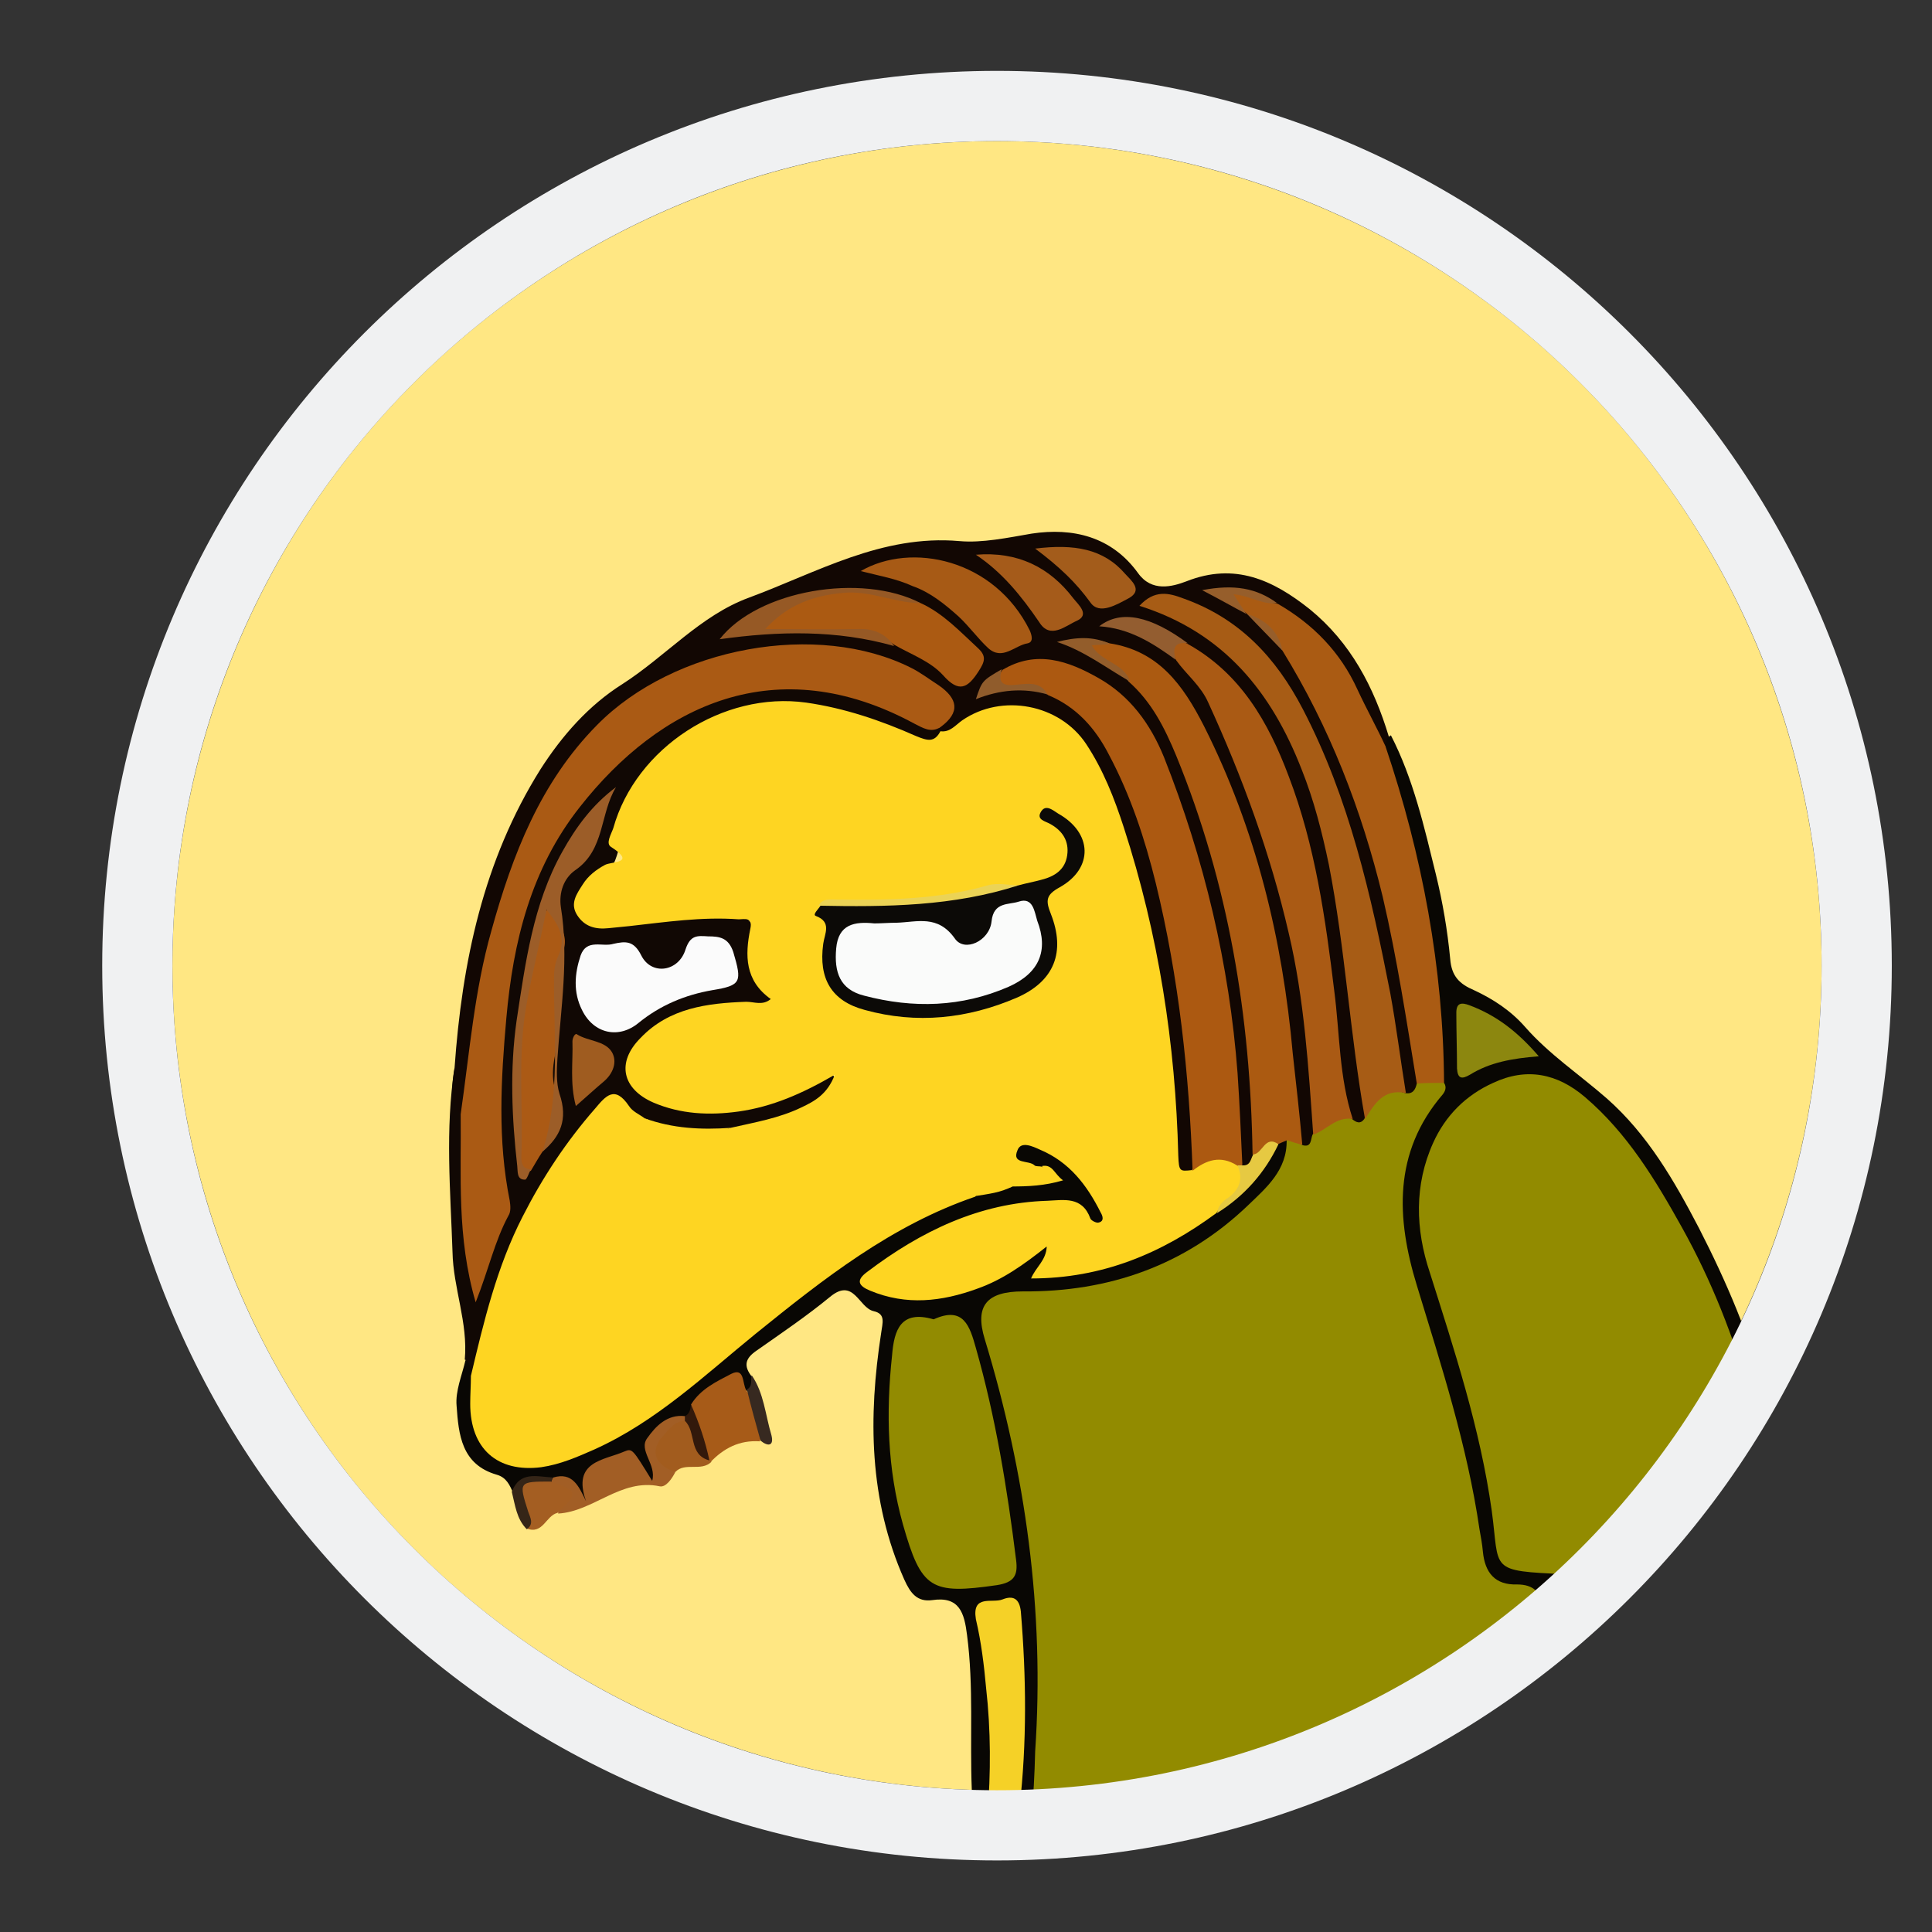 <?xml version="1.0" encoding="utf-8"?>
<!-- Generator: Adobe Illustrator 17.1.0, SVG Export Plug-In . SVG Version: 6.00 Build 0)  -->
<!DOCTYPE svg PUBLIC "-//W3C//DTD SVG 1.0//EN" "http://www.w3.org/TR/2001/REC-SVG-20010904/DTD/svg10.dtd">
<svg version="1.0" xmlns:x="http://ns.adobe.com/Extensibility/1.0/" xmlns:i="http://ns.adobe.com/AdobeIllustrator/10.0/" xmlns:graph="http://ns.adobe.com/Graphs/1.0/"
	 xmlns="http://www.w3.org/2000/svg" xmlns:xlink="http://www.w3.org/1999/xlink" x="0px" y="0px" viewBox="0 0 283.5 283.5"
	 enable-background="new 0 0 283.5 283.5" xml:space="preserve">
<rect x="0" y="0" width="283.5" height="283.5" fill="#333333" stroke="none"/>
<g id="Calque_2">
	<circle fill="#FFE783" cx="146.3" cy="141.7" r="121"/>
</g>
<g id="Calque_4">
	<g>
		<path fill="#120703" d="M66.7,156.7c1.1-15.5,4.2-30.4,12.6-43.8c3.2-5,7.1-9.4,12-12.5c6.4-4.1,11.5-10.1,18.6-12.7
			c10-3.7,19.5-9.3,30.9-8.3c3.3,0.3,7.1-0.5,10.6-1.1c6-0.9,11.7,0.4,15.6,5.8c2,2.8,5,2,7.1,1.2c7.1-2.8,12.7-0.2,18.1,4.1
			c6,4.9,9.4,11.4,11.6,18.7c-0.1,0.7-0.2,1.4-1,1.7c-2.4-1.7-2.9-4.5-4-6.9c-2.6-5.7-6.7-10-11.8-13.5c-2.3-1.1-4.6-2.5-7.5-1.9
			c1,0.7,2,1.2,2.9,1.9c0.3,0.2,0.6,0.4,0.9,0.6c1.9,1.9,4,3.7,5.6,5.8c8.2,12.5,12.7,26.5,15.9,41c1.6,7.4,3.1,14.9,3.5,22.5
			c-0.3,1.1-0.8,1.9-2.1,1.6c-1.6-1.5-1.5-3.6-1.9-5.5c-2-12.6-4.3-25.1-8.4-37.2c-1.8-5.4-4.3-10.7-7-15.7c-3.3-6-8.1-10.4-14.4-13
			c-0.9-0.4-1.9-0.7-2.8-0.9c-0.5-0.1-1-0.2-1.4,0.1c-0.1,0.4,0.3,0.6,0.6,0.8c11.6,4.7,17.6,14.3,21.6,25.4
			c3.8,10.7,5.1,21.9,6.3,33c0.5,4.5,1.5,8.9,1.8,13.3c0.1,1.1,0.5,2.2,0,3.3c-0.7,1.2-1.5,1.2-2.5,0.4c-2.4-3.6-2.3-7.8-2.8-11.8
			c-1.3-12.6-2.5-25.3-6.9-37.3c-2.9-8.1-6.9-15.5-14.5-20.2c-2.8-2.4-6.2-3.4-9.8-4.1c3.4,1.2,6.5,2.9,9.1,5.4
			c2.7,2.3,4.5,5.4,5.9,8.6c6.9,15.4,11.6,31.4,13.5,48.1c0.5,4.3-0.1,8.7,0.7,13.1c-0.4,1.4-0.5,3.2-2.8,1.8
			c-2.1-4.4-1.4-9.3-1.9-13.9c-1.8-17.6-6-34.5-14.5-50.2c-2.6-4.8-6.4-7.5-11.5-8.6c-1.9-1.1-4.1-0.6-5.8-1
			c3.6,0.6,6.3,3.2,9.5,5.1c3.1,2.4,4.8,5.7,6.3,9.1c6.4,14.6,9.9,30,11.3,45.9c0.5,5,1.1,9.9,0.4,14.9c-0.5,1-1,1.9-2.3,1.6
			c-1.6-4.6-1.1-9.5-1.6-14.3c-1.8-16.7-5.1-33-12.3-48.2c-2.4-5.1-6.5-8.4-11.9-10c-2.8-0.9-5.6-0.9-8.3,0.5
			c-1.1,0.5-2.3,1-3.4,2.2c3.6-1.2,6.9-1,10.1,0.2c6.2,2.4,8.9,7.8,11.2,13.4c4.6,11.1,7.1,22.8,8.5,34.7c0.7,6,1.6,12.1,1.5,18.2
			c0,1.4,0.1,2.7-0.4,4.1c-1.7,2.1-2.5,0.9-3-0.9c-0.8-2.9-0.8-5.9-1-8.9c-0.7-16.3-4.1-32.1-10.2-47.3c-0.9-2.2-2.1-4.3-3.6-6.1
			c-3.6-4.1-9.2-5-14.7-2.4c-1.4,0.7-2.7,1.9-4.5,1.5c-0.4-0.2-0.6-0.5-0.7-0.9c1.1-4.1,0.7-5.2-3.5-7.3c-9.5-4.9-19.4-4.7-29.5-1.8
			c-17.2,5-25.1,18.3-30.2,34c-2.9,9.1-4.7,18.4-5.3,27.9c-0.1,1.6,0.1,3.6-2.3,4.1C66.1,161.3,66.3,159,66.7,156.7z"/>
		<path fill="#090704" d="M111,198.2c3.7-2.6,7.4-5.1,10.8-7.9c3.5-2.9,4.2,1.6,6.4,2.1c1.8,0.4,1.3,1.7,1.1,3.2
			c-1.9,12.3-1.8,24.5,3.4,36.2c0.9,2,1.9,3.3,4.1,3c4-0.6,4.7,1.9,5.1,5.1c1,7.6,0.4,15.2,0.7,22.7c0.1,1.3,0.1,2.5,0,3.8
			c3.1,0.2,6.2,0.4,9.3,0.6c0.7-3.5,1.1-7.1,1.3-10.7c0.9-20.2-1.6-40.1-7.4-59.5c-1.3-4.4-0.2-6,4.5-6c3.2,0,6.2-0.3,9.3-0.9
			c11.3-2.6,21.7-6.9,28.5-17.1c1-1.6,2.3-3.1,1.4-5.1c-0.6-0.9-1.3-0.5-2-0.1c-3,3.5-5.3,7.7-9.5,10c-0.8,0.5-1.6,1.2-2.5,1.7
			c-5.7,3.4-11.6,6.3-18.4,7.2c-1,0.1-3,1.1-3-0.9c0-5-2.1-2.3-3.7-1.2c-5.7,4.2-12,6-19,5.1c-1.1-0.1-2.5-0.2-2.7-1.5
			c-0.2-1.2,1-1.6,1.8-2.2c5.9-4.2,12.3-7.2,19.5-8.2c3.3-0.4,7-1.4,9.8,1.8c0.5,0.6,1.4,0.6,2.1,0.2c0.6-0.4,0.7-1,0.6-1.6
			c-0.2-3.5-7.8-10.6-11.3-10.5c-0.9,0-1.8,0.2-2.1,1.2c-0.4,1.1,0.1,1.9,1,2.5c0.7,0.5,1.6,0.7,2.5,0.9c0.6,0.2,1.3,0,1.7,0.9
			c-1.7,0.5-3.5,0.1-5.2,0.4c-0.3,0.1-0.7,0.1-1,0.3c-1.7,0.4-3.5,0.6-5.2,1.2c-9.7,2.9-17.9,8.7-25.8,14.8
			c-8,6.2-15.3,13.1-23.8,18.6c-4.6,3-9.4,5.8-15.1,6c-4.9,0.2-7.8-2.4-8.1-7.2c-0.1-1.9,0.1-3.7-0.1-5.6c-0.3-0.9-0.2-2.1-1.7-1.9
			c-0.5,2.2-1.5,4.5-1.3,6.7c0.3,4.2,0.7,8.6,5.9,10.1c1.4,0.4,1.9,1.5,2.4,2.7c1.8-0.8,3.7-1.6,5.8-1.2c1.5-0.1,2.7,0.3,3.5,1.7
			c0.4,0.6,0.9,1.4,1.7,1.1c0.9-0.3,0.8-1.2,0.7-1.9c-0.4-2.7,1.6-3.3,3.5-4.1c2.1-0.9,2.9,0.3,3.7,1.9c0.3,0.7,0.9,1.4,1.7,1.1
			c1.1-0.3,0.9-1.3,0.8-2.2c-0.4-4.8-0.3-5,4.2-7c0.7-0.3,1.1-0.9,1.4-1.5c3.1-3.9,4.9-4.5,7.8-2.6c1-0.6,0.9-1.4,0.3-2.3
			C109,200.4,109.4,199.3,111,198.2z"/>
		<path fill="#090703" d="M207.7,130.1c2.2,9.5,2.8,19.2,3.1,28.9c0,0.8-0.5,1.4-0.9,2c-5.6,7.9-6.1,16.7-3.5,25.5
			c4,13.8,8.3,27.5,10.4,41.7c0.4,2.7,2,4.6,4.8,5.1c2.4,0.4,3.5,1.8,4.1,3.7c1.5-0.4,3-0.7,4.5-0.8c0-1.3,0.6-1.6,2.5-1.8
			c3.7-3.1,7.4-6.3,10.7-9.8c4.4-4.6,9.3-9.9,10.3-16.4c0.5-3.1,3-4,5.3-3.5c-2.2-8.6-5.7-16.7-9.7-24.5c-3.6-6.9-7.5-13.7-13.5-19
			c-4-3.5-8.5-6.5-12-10.5c-2.1-2.4-4.7-4.1-7.5-5.4c-2.1-0.9-3.3-2-3.5-4.6c-0.4-4.2-1.1-8.3-2.1-12.4c-1.7-6.9-3.3-14-6.6-20.4
			c-0.6,0.3-0.7,0.9-0.8,1.5c-1,1.5-0.2,2.9,0.2,4.3C205.1,119.2,206.4,124.6,207.7,130.1z"/>
		<path fill="#110804" d="M69.1,201.9c-0.1-0.9,0.1-1.9-0.9-2.4c0.5-5.4-1.7-10.5-1.8-15.8c-0.3-9-1.1-18,0.3-27
			c0.4,2.3-0.7,4.7,0.8,6.8c1.5,1.6,1,3.5,1,5.4c-0.1,6.1,0.1,12.1,1.3,18.4c3.1-5.9,3.6-11.6,3.2-18.1c-1-15.2-0.5-30.6,6.9-44.5
			c4.8-9,11.7-16.2,20.9-20.8c7.8-3.9,16-4.8,24.4-2.2c4.4,1.3,8.7,3,12.8,5.2c0,0.2,0,0.4,0,0.6c-0.7,3.3-2.9,2-4.6,1.3
			c-4.9-2-9.8-3.6-15-4.5c-10.7-1.9-24.1,5.9-26.7,16.5c-1,3.8-1.1,7.4-5,9.5c-1.1,0.6-1.5,2.4-0.6,3.7c0.8,1.3,2.2,1.4,3.7,1.3
			c5.6-0.6,11.1-1.4,16.8-1.1c2.4,0.1,4.1,0.1,4,3.7c-0.1,2.3,0.2,5.2,2.3,7.3c1.5,1.5,0.4,2.4-1.2,2.8c-1.3,0.3-2.7,0.1-4.1,0.2
			c-4.4,0.4-8.7,1.3-12.1,4.4c-3.6,3.3-2.9,6.8,1.6,8.6c6.3,2.6,12.5,1.2,18.6-1.1c1.3-0.5,2.4-1.3,3.7-1.8c1-0.4,2.2-1.5,3-0.3
			c0.8,1.2-0.1,2.4-1,3.3c-2,1.8-4.5,2.6-6.9,3.6c-2.2,0.8-4.6,1.2-7,1.4c-4.3,1.2-8.4,0.2-12.5-1.1c-5.7-3.1-5.8-3.2-9.9,2.1
			c-7,8.9-11.4,19-13.8,30C70.9,198.8,71.4,201,69.1,201.9z"/>
		<path fill="#A75B18" d="M101.4,206.1c1.4-2.3,3.8-3.4,5.9-4.5c2-1,1.6,1.4,2.2,2.4c1.7,2.2,2.8,4.6,2,7.5c-3-0.2-5.3,1-7.3,3.1
			c-0.2-0.1-0.3-0.2-0.5-0.3C102,211.8,101.7,209,101.4,206.1z"/>
		<path fill="#A25E25" d="M81.2,216.8c2.8-0.8,3.7,1.2,4.8,3.5c-2.1-5.9,2.6-6,5.6-7.3c1.2-0.5,1.2-0.4,4.1,4.3
			c0.7-2.4-2.1-4.5-0.7-6.3c1.2-1.7,2.9-3.5,5.5-3.2c0.2,0.2,0.3,0.4,0.2,0.6c0,0.2-0.1,0.3-0.1,0.3c-4.1,3.9-4.1,3.9-1.5,7.3
			c-0.5,1-1.4,2.3-2.3,2.1c-5.7-1.2-9.7,3.7-14.9,4c0-1.5,1.4-3.3-0.8-4.4C80.8,217.3,80.9,217.1,81.2,216.8z"/>
		<path fill="#A25C1E" d="M99.1,216c-3-1-3.8-3.1-1.8-5.3c0.9-1,1.7-2.2,3.3-2.2c2.6,1.1,1.7,4.3,3.6,5.8c0,0,0.2,0.2,0.2,0.2
			C102.9,216,100.5,214.5,99.1,216z"/>
		<path fill="#A45E22" d="M80.9,217.4c3.9,1.4,4,1.7,0.9,4.6c-1.7,0.4-2.1,3.2-4.5,2.3c0-0.7-0.2-1.4-0.5-2.1
			C75.2,217.3,75.6,216.7,80.9,217.4z"/>
		<path fill="#372920" d="M111.6,211.4c-0.7-2.5-1.4-5-2-7.5c0.9-0.5,0.5-1.4,0.7-2.1c1.8,2.6,2,5.8,2.9,8.8
			C113.6,212.2,112.7,212.3,111.6,211.4z"/>
		<path fill="#352517" d="M80.9,217.4c-4.8,0-4.8,0-3.4,4.4c0.3,0.9,0.9,1.8-0.2,2.6c-1.5-1.5-1.7-3.5-2.2-5.5
			c1.2-3.1,3.7-2.2,6-2.1C81.1,217,81,217.2,80.9,217.4z"/>
		<path fill="#928B00" d="M151.2,266.9c7.6,0.5,15.3,1.1,22.9,1.6c0.3-1.2,1-2.2,2.4-2.9c14.3-6.9,28.9-12.6,42.2-21
			c-0.9-2.6,0.8-5.4,3.4-6.5c1.5-0.6,3-1.1,4.6-1.4c-0.1-0.2-0.1-0.5-0.1-0.7c-0.5-2.3-1.5-3.5-4-3.5c-3.2,0.1-4.7-1.7-5-4.8
			c-0.1-1.1-0.3-2.2-0.5-3.3c-1.8-12.3-5.6-24-9.2-35.8c-3-9.8-3.5-19.5,3.8-28c0.4-0.5,0.6-1.1,0.2-1.7c-1.4-0.9-2.7-1.1-4,0.1
			c-0.2,0.9-0.6,1.6-1.7,1.4c-3.7-1.2-4.5-0.8-6,3.8c-0.6,0.8-1.2,0.5-1.8,0c-2.9-1.6-4.3,0.5-5.8,2.3c-0.3,0.7-0.1,2-1.6,1.5
			c-0.5-1-1.1-1.6-2.2-0.7c0.1,4.4-3,7-5.7,9.6c-9.2,8.8-20.4,12.7-33,12.6c-5.3,0-7.1,2.1-5.6,7c6,19.7,8.8,39.9,7.4,60.5
			C151.8,260.4,151.7,263.7,151.2,266.9z"/>
		<path fill="#FED522" d="M230.6,236.1c1.2-1,2.4-1.9,3.5-2.9c-0.7,0-1.3,0.1-2,0.1c-3.1,0.1-3.5,0.9-3.2,3
			C229.5,236.2,230,236.1,230.6,236.1z"/>
		<path fill="#FED522" d="M107.2,165.5c3.5-0.8,7.1-1.4,10.4-3c1.9-0.9,3.8-1.9,4.9-4.8c-4.8,2.8-9.2,4.7-14.1,5.4
			c-4.3,0.6-8.5,0.4-12.5-1.3c-4.6-2-5.5-5.9-1.9-9.5c4.2-4.4,9.8-5.1,15.5-5.3c1.2,0,2.4,0.6,3.6-0.4c-3.8-2.7-3.8-6.4-3-10.3
			c0.4-1.8-0.9-1.4-1.7-1.4c-5.4-0.4-10.7,0.4-16.1,1c-1,0.1-2,0.2-3,0.3c-1.9,0.2-3.5-0.2-4.6-1.9c-1.1-1.7-0.1-3.1,0.8-4.5
			c0.8-1.3,2-2.2,3.3-2.9c1-0.5,4.6-0.2,0.9-2.6c-0.9-0.5,0-1.9,0.3-2.8c3.3-11.8,16.1-20.1,28.3-18.4c5.6,0.8,10.9,2.6,16.1,4.9
			c1.7,0.7,2.7,1,3.6-0.7c1.4,0.2,2.2-0.9,3.2-1.6c5.8-4,14.3-2.4,18.2,3.5c2.5,3.8,4.1,7.9,5.5,12.2c5.1,15.7,7.6,31.8,8,48.2
			c0.1,2.3,0.2,2.3,2,2.1c2.1-2.9,3.3-3.1,6.7-1.3c1.4,2,1.2,3.8-0.8,5.3c-0.8,0.7-1.8,1.3-2.3,2.3c-8,5.9-16.7,9.6-27.2,9.6
			c0.7-1.7,2.2-2.6,2.3-4.7c-3.4,2.7-6.5,4.9-10.2,6.2c-5.2,1.9-10.4,2.5-15.7,0.3c-1.7-0.7-2.2-1.5-0.4-2.8
			c7.8-5.9,16.4-10.1,26.4-10.4c2.4-0.1,5.1-0.7,6.3,2.6c0.1,0.3,0.9,0.7,1.2,0.6c0.9-0.2,0.6-1,0.3-1.5c-2-4-4.6-7.4-8.9-9.2
			c-1.1-0.5-2.8-1.3-3.3,0.1c-0.9,2.1,1.7,1.4,2.5,2.2c0.2,0.2,0.7,0.1,1.1,0.2c1.5,1.1,1.9,2.1-0.5,2.5c-1.3,0.2-2.7-0.4-4,0.5l0,0
			c-1.7,0.7-3.8-0.2-5.3,1.4c-12.3,4.2-22.3,12.1-32.2,20.1c-7.5,6.1-14.6,12.9-23.7,17c-2.5,1.1-5,2.2-7.8,2.6
			C73,216.1,69,212.6,69,206c0-1.4,0.1-2.7,0.1-4.1c1.9-8,3.8-16,7.6-23.4c2.9-5.7,6.4-11,10.6-15.8c1.6-1.9,2.9-3.5,5-0.4
			c0.5,0.8,1.5,1.2,2.3,1.8C98.7,166.1,102.8,166.9,107.2,165.5z"/>
		<path fill="#AA5A14" d="M138,106.7c-1.4,0.9-2.6,0.1-3.8-0.5c-20.3-11-37.4-2.7-49.1,12.2c-7.2,9.1-9.8,19.8-10.8,31
			c-0.8,9-1.3,17.9,0.5,26.8c0.1,0.7,0.2,1.6-0.2,2.2c-2,3.7-2.9,7.9-4.8,12.7c-2.8-9.6-2.1-18.6-2.2-27.6c1.3-9,2-18.1,4.5-26.9
			c3.1-11.2,7.2-21.8,15.5-30.2C98.9,94.9,120,91.1,133.7,98c1.4,0.7,2.7,1.7,4.1,2.6C140.5,102.5,141,104.5,138,106.7z"/>
		<path fill="#AC5911" d="M181.5,171c-2.4-1.5-4.5-0.8-6.5,0.8c-0.5-14.2-2-28.3-5.4-42.2c-1.6-6.5-3.7-12.9-6.9-18.9
			c-2-3.9-4.8-7-8.9-8.7c-1.7-1.4-3.7-1.1-5.6-1c-2.7,0.1-2.1-1.2-1.1-2.7c5-3,9.7-1.3,14.1,1.2c4.6,2.6,7.6,6.7,9.6,11.6
			c5.9,14.9,9.6,30.4,10.8,46.4c0.3,4.5,0.5,9,0.7,13.4C182,171.3,181.8,171.2,181.5,171z"/>
		<path fill="#AB5A11" d="M191.1,168c-0.7-0.2-1.5-0.4-2.2-0.7c-0.5,0.2-0.9,0.4-1.4,0.6c-1.4,0-2,2.1-3.7,1.5
			c-0.3-20.2-3.5-39.7-11.2-58.5c-1.7-4.1-3.6-7.9-7-10.9c-1-1.5-2.7-2-4-3.2c-0.7-0.7-2.5-0.8-1.8-2.2c0.5-1,1.9-0.6,3-0.2
			c7.2,1.1,10.8,6.1,13.9,12.2c7.6,15.1,11.5,31.2,13,48C190.2,159.1,190.7,163.5,191.1,168z"/>
		<path fill="#AA5B13" d="M211.9,158.9c-1.3,0-2.7,0-4,0.1c-1.5-9.2-2.9-18.4-5-27.4c-3.1-12.8-7.8-24.9-14.7-36.1
			c-1.2-2.4-3.1-4-5.2-5.4l0,0c-0.8-0.9-2.1-1.3-2.3-3c2.6-0.8,4.5,1.3,6.8,1.5c5.2,3,9.2,7.1,11.7,12.6c1.3,2.8,2.8,5.5,4.1,8.3
			C208.7,125.5,211.8,142,211.9,158.9z"/>
		<path fill="#AA5A14" d="M198.5,164.2c-2.4-0.4-3.8,1.6-5.8,2.3c-0.7-9.9-1.3-19.9-3.6-29.6c-2.7-11.7-6.8-22.9-11.8-33.8
			c-1.1-2.5-3.2-4.1-4.7-6.2c-0.3-0.7-1.2-1.5-0.6-2.3c0.6-0.8,1.5-0.5,2.3-0.1c7.7,4.3,11.8,11.4,14.8,19.4
			c3.9,10.2,5.4,20.9,6.7,31.6C196.6,151.7,196.5,158.1,198.5,164.2z"/>
		<path fill="#A75C15" d="M206.3,160.4c-3.3-0.7-4.6,1.6-6,3.8c-2.2-12.4-2.9-25-5.3-37.3c-1-4.8-2.2-9.5-4-14
			c-4.4-11.3-11.4-20.1-23.8-24c2.2-2.4,4.3-1.9,6.4-1.1c8.2,2.9,13.6,8.6,17.6,16.3c6.8,13.1,10,27.3,12.8,41.6
			C204.9,150.6,205.5,155.5,206.3,160.4z"/>
		<path fill="#AB5A12" d="M135.1,88.5c3.3,1.5,5.8,4.2,8.4,6.6c1.3,1.2,1,2,0.1,3.4c-1.6,2.5-2.9,3.2-5.2,0.6
			c-1.9-2.1-4.8-3.1-7.2-4.5c-2.8-2-6-2.1-9.2-2.1c-2.5,0-5,0.1-7.5,0c-1,0-2.5,0.7-2.8-0.9c-0.2-1.2,1-1.9,2-2.4
			c5.2-2.6,10.6-3.3,16.3-2.1C131.8,87.5,133.4,88,135.1,88.5z"/>
		<path fill="#A75A15" d="M126.3,83.8c7.4-4.3,19.6-1.8,24.8,8.7c0.3,0.7,0.6,1.7-0.3,1.9c-1.9,0.3-3.7,2.6-5.8,0.7
			c-1.5-1.4-2.8-3.2-4.3-4.6c-2-1.8-4.2-3.6-6.8-4.5C131.5,84.9,129,84.5,126.3,83.8z"/>
		<path fill="#A55B1A" d="M143.2,81.4c6.1-0.5,10.8,1.8,14.3,6.4c0.7,0.9,2.5,2.4,0.5,3.3c-1.6,0.7-3.9,2.8-5.5,0.2
			C149.9,87.5,147.1,84,143.2,81.4z"/>
		<path fill="#A35C1B" d="M151.9,80.5c5.7-0.7,10,0,13.2,3.7c0.9,1,2.7,2.4,0.5,3.6c-1.7,0.9-4.3,2.5-5.6,0.6
			C157.9,85.5,155.5,83.2,151.9,80.5z"/>
		<path fill="#965925" d="M135.1,88.5c-3.8,0-7.4-1.9-11.4-1.5c-4.3,0.4-8.1,1.7-11.4,5.3c4.5,0,9,0.1,13.5,0
			c2.3-0.1,4.1,0.6,5.4,2.5c-8.4-2.4-17-2.2-25.6-1C111.2,86.6,126.4,84,135.1,88.5z"/>
		<path fill="#935D30" d="M174.3,94.4c-2.1-0.3-2.2,0.9-1.8,2.4c-3.3-2.4-6.7-4.6-11.2-4.9C164.5,89.4,168.9,90.4,174.3,94.4z"/>
		<path fill="#E6C942" d="M183.9,169.4c1.4-0.1,1.7-2.9,3.7-1.5c-2,4.2-5,7.6-9,10.1c0.1-1.1,0.9-1.8,1.7-2.3
			c1.7-1.3,2.1-2.8,1.3-4.7c0.2,0,0.5,0,0.7,0C183.5,171.1,183.5,170.1,183.9,169.4z"/>
		<path fill="#935D2B" d="M162.9,94.5c-0.8,0.1-1.7,0.1-2.7,0.2c1.4,2.5,4.8,2.6,5.6,5.3c-3.5-2-6.7-4.5-10.7-5.8
			C157.8,93.5,160.4,93.3,162.9,94.5z"/>
		<path fill="#905C2C" d="M147,98.2c-0.5,1.6-0.2,2.5,1.8,2.3c1.7-0.1,3.8-0.7,4.9,1.4c-3.5-1-7-0.7-10.5,0.7
			C144.1,99.9,144.1,99.9,147,98.2z"/>
		<path fill="#965E2B" d="M187.4,88.5c-2.1,0.3-4-1.1-6.4-1.3c0.7,1.1,1.3,2,1.9,2.9c-1.9-1-3.8-2.1-6.5-3.5
			C181.1,85.7,184.4,86.3,187.4,88.5z"/>
		<path fill="#965E2B" d="M183,90.1c2.7,0.8,4.6,2.5,5.2,5.4C186.5,93.7,184.7,91.9,183,90.1z"/>
		<path fill="#928B01" d="M137,193.6c4.4-2,5.3,1,6.2,4.2c2.9,10.2,4.6,20.6,5.9,31.1c0.3,2.3-0.3,3.3-2.8,3.7
			c-9.7,1.4-11.1,0.6-13.8-8.9c-2.3-8.2-2.5-16.4-1.6-24.8C131.2,195.1,132.2,192.2,137,193.6z"/>
		<path fill="#F5D127" d="M144.7,247.7c0.7,6.2,0.7,12.4,0.2,18.7c1.5,0.1,3,0.2,4.5,0.3c0.1-0.5,0.2-0.9,0.2-1.4
			c1.1-9.6,1-19.2,0.2-28.8c-0.2-2-1.2-2.4-2.7-1.8c-1.5,0.6-4.5-0.8-3.9,2.9C144,241,144.4,244.4,144.7,247.7z"/>
		<path fill="#32190B" d="M104.1,214.3c-3.1-0.8-1.9-4.2-3.6-5.8c0-0.2,0-0.5,0-0.7c0.7-0.3,0.8-1,0.9-1.7
			C102.6,208.8,103.5,211.5,104.1,214.3z"/>
		<path fill="#FED522" d="M148.5,174.1c0.9-1.3,2.3-0.8,3.4-0.8c1.8-0.1,1.7-0.9,1-2.2c1.6-0.3,1.8,1.2,3.1,2.1
			C153.3,174,150.9,174.1,148.5,174.1z"/>
		<path fill="#FED522" d="M143.2,175.5c1.3-2.2,3.4-1.4,5.3-1.4C146.9,175,145,175.2,143.2,175.5z"/>
		<path fill="#928B00" d="M218.9,221.7c1.2,8.8-0.6,8.8,10.9,9.3c2.6,0,5.1-0.2,7.7-0.6c2.1-1.9,4.1-3.8,6-5.8
			c4.4-4.6,9.3-9.9,10.3-16.4c0.3-2,1.5-3.1,3-3.5c-2.4-8.5-5.6-16.7-10-24.6c-3.9-7-8-13.8-14.2-19.1c-4.1-3.5-8.6-4.4-13.5-2.1
			c-4,1.8-7,4.8-8.8,8.8c-2.8,6.2-2.6,12.7-0.5,19C213.4,198.1,217.2,209.6,218.9,221.7z"/>
		<path fill="#8C870F" d="M225.8,155c-3.9,0.3-7.2,0.9-10.1,2.7c-1.2,0.7-1.8,0.6-1.9-0.9c0-2.7-0.1-5.5-0.1-8.2
			c0-1.5,0.8-1.5,1.9-1.1C219.6,149,222.7,151.4,225.8,155z"/>
		<path fill="#FBFBFB" d="M90,138.5c1.8-0.4,3-0.5,4.1,1.7c1.5,3,5.5,2.4,6.5-0.9c0.7-2.1,1.7-2,3.3-1.9c1.7,0,3,0.2,3.7,2.3
			c1.3,4.4,1.2,4.9-3.1,5.6c-4,0.7-7.6,2.2-10.8,4.8c-2.9,2.4-6.6,1.6-8.3-1.9c-1.3-2.6-1.1-5.3-0.2-8C86.1,137.7,88.4,139,90,138.5
			z"/>
		<path fill="#AB5A15" d="M79.6,169c-0.6,0.9-1.1,1.8-1.7,2.8c-1.9,0.7-1.7-0.6-1.8-1.7c-1-11.7,0.3-23.3,3-34.7
			c0.2-0.8,0.4-1.5,1.1-1.8c1.2-0.3,1.3,0.8,1.7,1.5c0.8,1.6,1.5,3.1,0.5,4.9c-0.5,0.9-0.6,1.9-0.5,2.9c0.5,4.1,0.2,8.2-0.5,12.2
			c-0.3,1.5-0.4,3.1,0,4.5C82.7,163.2,81.7,166.2,79.6,169z"/>
		<path fill="#9C5D28" d="M79.6,169c2.7-8.5,1.6-17.2,1.7-25.8c0-1,0.2-2,0.6-2.9c1.2-2.5,0.2-4.5-1.7-6.8c-1,4.9-2.1,9.3-2.9,13.7
			c-1.4,7.5-0.5,15.1-0.8,22.6c0,1,0.2,1.7,1.4,1.8c-0.3,0.5-0.6,1.6-0.9,1.5c-1.2,0-1-1.2-1.1-2c-0.8-7.1-1.1-14.2-0.1-21.3
			c1.3-8.5,2.4-17.1,6.7-24.8c2-3.6,4.4-6.9,7.9-9.5c-2.4,3.9-1.6,9.2-6,12.2c-1.7,1.2-2.4,3.3-2.1,5.4c1.2,7.4,0,14.8-0.5,22.2
			c-0.1,1.7-0.2,3.6,0.3,5.2C83.4,164.3,82.2,166.8,79.6,169z"/>
		<path fill="#9F5C20" d="M84.5,162.3c-0.9-3.4-0.4-6.5-0.5-9.5c0-0.5,0.4-1.3,0.7-1c1.6,1,4.1,0.9,5.1,2.6c0.8,1.4,0.2,3.1-1.2,4.3
			C87.4,159.7,86.1,160.9,84.5,162.3z"/>
		<path fill="#FED522" d="M107.2,165.5c-4.5,2-8.7,1.2-12.6-1.4C98.7,165.6,102.9,165.8,107.2,165.5z"/>
		<path fill="#0C0A07" d="M149.5,129.9c1.1-0.3,2.2-0.5,3.3-0.8c2-0.5,3.5-1.5,3.8-3.6c0.3-2.1-0.7-3.6-2.5-4.6
			c-0.7-0.4-2-0.6-1.4-1.7c0.7-1.3,1.8-0.3,2.6,0.2c5,2.8,5.2,8,0.2,10.8c-2,1.1-2.1,1.9-1.3,3.9c2.2,5.6,0.5,9.9-5,12.3
			c-7.2,3.1-14.7,3.9-22.3,1.8c-4.9-1.3-6.8-4.6-6.1-9.7c0.2-1.5,1.3-3.2-1.1-4.1c-0.5-0.2,0.4-1,0.7-1.5c1.2-1,2.6-0.5,3.9-0.5
			C132.7,133,141.1,131.4,149.5,129.9z"/>
		<path fill="#EBD356" d="M149.5,129.9c-9.6,3.1-19.4,3.2-29.4,3c0.6-1.1,1.7-0.9,2.6-0.9c7.5,0.1,15,0,22.3-2.1
			C146.5,129.5,148,129.9,149.5,129.9z"/>
		<path fill="#FAFBFA" d="M131.6,135.4c3-0.1,6-1.2,8.5,2.3c1.4,2.1,5.1,0.4,5.4-2.5c0.3-2.9,2.5-2.4,4-2.9c2.1-0.7,2.3,1.5,2.7,2.8
			c1.7,4.4,0.3,7.7-4.2,9.7c-6.9,3-14,3.2-21.2,1.3c-3.6-0.9-4.4-3.5-4.1-6.9c0.3-3.6,2.7-4,5.6-3.7
			C129.3,135.5,130.5,135.4,131.6,135.4z"/>
	</g>
</g>
<g id="Calque_3">
	<path fill="#F0F1F2" d="M146.3,10.4C73.8,10.4,15,69.2,15,141.7S73.8,273,146.3,273s131.3-58.8,131.3-131.3S218.8,10.4,146.3,10.4z
		 M146.3,262.7c-66.8,0-121-54.2-121-121s54.2-121,121-121s121,54.2,121,121S213.2,262.7,146.3,262.7z"/>
</g>
</svg>
